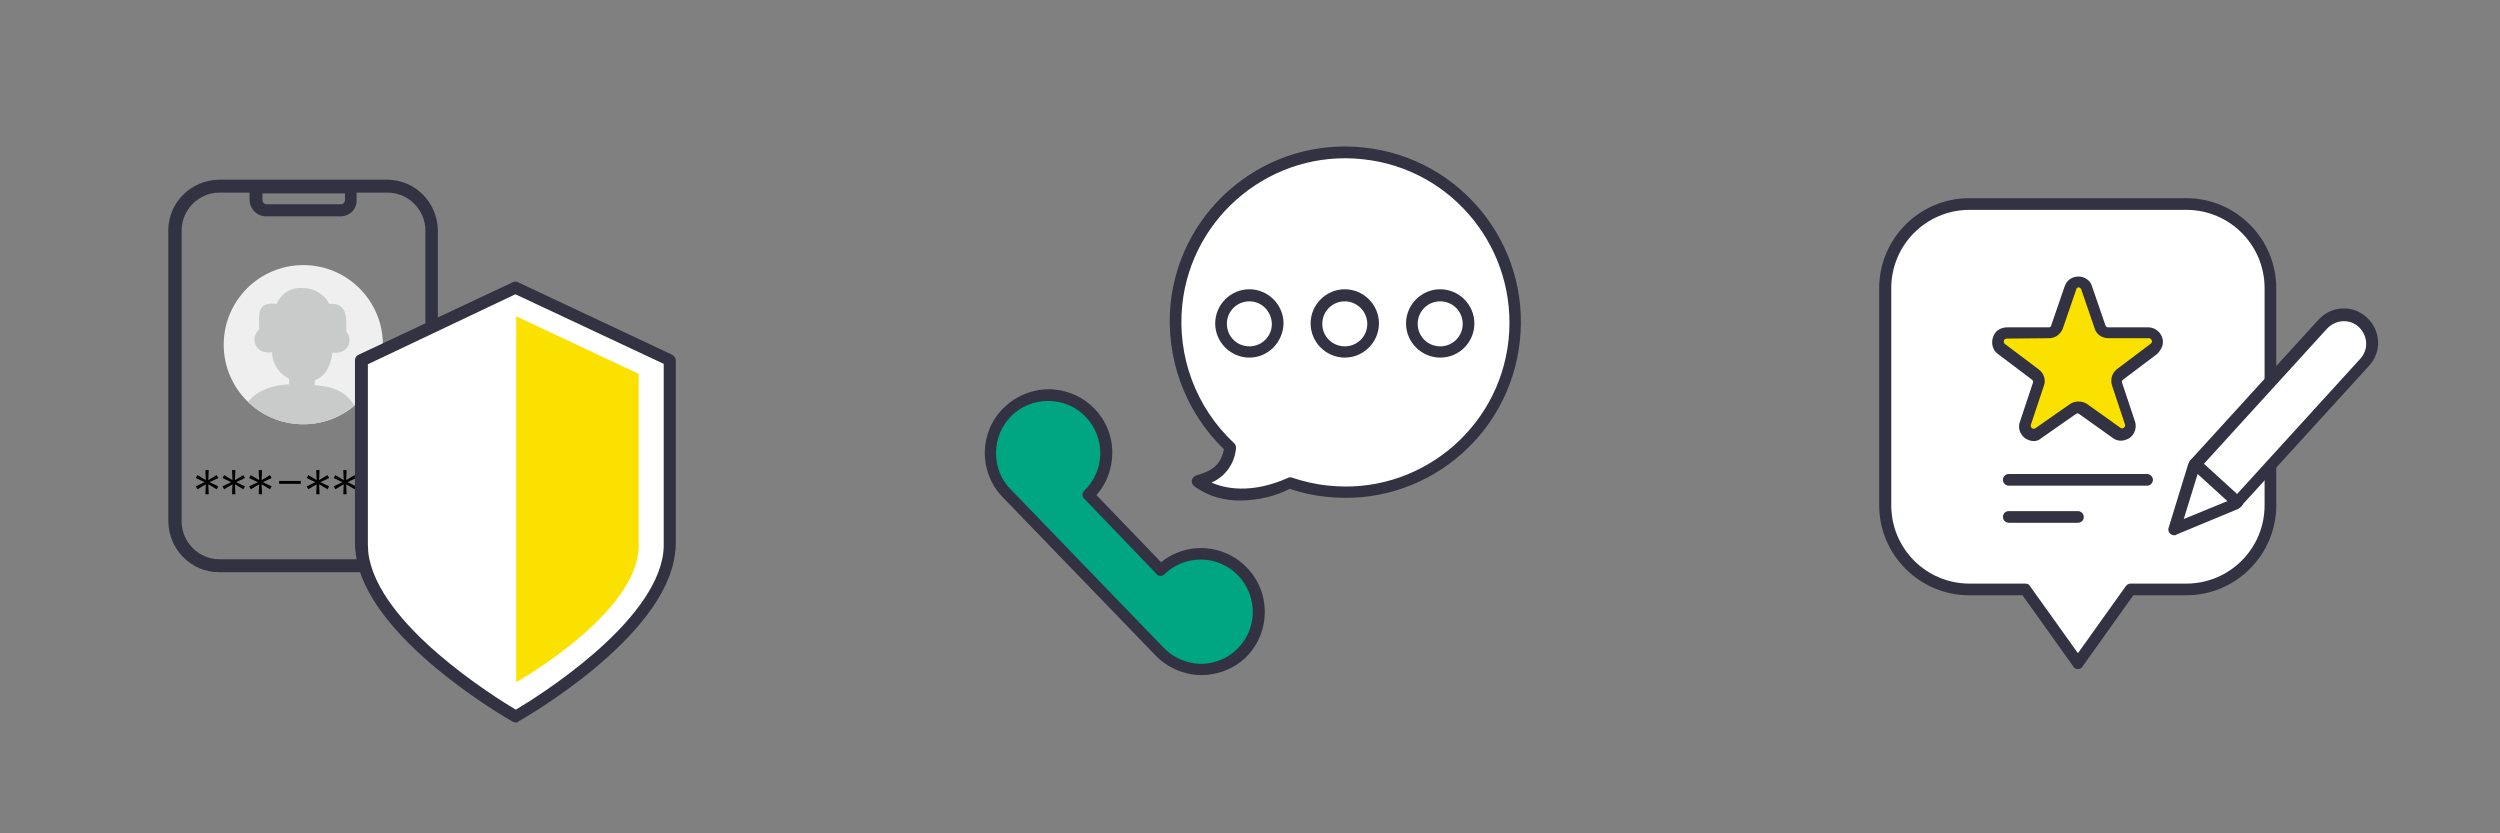 <?xml version="1.0" encoding="utf-8"?>
<!-- Generator: Adobe Illustrator 25.2.3, SVG Export Plug-In . SVG Version: 6.00 Build 0)  -->
<svg version="1.1" id="Layer_1" xmlns="http://www.w3.org/2000/svg" xmlns:xlink="http://www.w3.org/1999/xlink" x="0px" y="0px"
	 viewBox="0 0 600 200" style="enable-background:new 0 0 600 200;" xml:space="preserve">
<rect x="0" y="0" width="600" height="200" fill="#808080" stroke="none"/>
<style type="text/css">
	.st0{fill:#323242;}
	.st1{fill:#EFEFEF;}
	.st2{clip-path:url(#SVGID_2_);}
	.st3{fill:#C9CACA;}
	.st4{fill:#FFFFFF;}
	.st5{fill:#FAE100;}
	.st6{fill:#00A582;}
	.st7{fill:none;}
</style>
<g id="그룹_1472_1_" transform="translate(-672.91 -1873.777)">
	<g id="그룹_1467_1_" transform="translate(0 4)">
		<g id="그룹_1454_1_">
			<g id="그룹_1452_1_">
				<path id="패스_1354_1_" class="st0" d="M765.8,2007.1h-40.3c-6.7,0-12.1-5.4-12.2-12.2v-69.8c0-6.7,5.4-12.1,12.2-12.2h40.3
					c6.7,0,12.1,5.4,12.2,12.2v69.8C778,2001.7,772.6,2007.1,765.8,2007.1z M725.6,1916c-5,0-9.1,4.1-9.1,9.1v69.8
					c0,5,4.1,9.1,9.1,9.1h40.3c5,0,9.1-4.1,9.1-9.1v-69.8c0-5-4.1-9.1-9.1-9.1H725.6z"/>
			</g>
			<g id="그룹_1453_1_">
				<path id="패스_1355_1_" class="st0" d="M754.6,1921.7h-17.8c-2.2,0-4-1.8-4-4v-3.1c0-0.9,0.7-1.5,1.5-1.5h22.7
					c0.9,0,1.5,0.7,1.5,1.5v3.1C758.6,1920,756.8,1921.7,754.6,1921.7z M735.9,1916.2v1.6c0,0.6,0.5,1,1,1h17.8c0.6,0,1-0.5,1-1
					v-1.6H735.9z"/>
			</g>
		</g>
		<g id="그룹_1463_1_">
			<g id="그룹_1455_1_">
				<path id="패스_1356_1_" d="M723.2,1985.5l2.1,1l-0.4,0.7l-2-1.2l0.1,2.4h-0.8l0.1-2.4l-2,1.2l-0.4-0.7l2.1-1l-2.1-1l0.4-0.7
					l2,1.2l-0.1-2.4h0.8l-0.1,2.4l2-1.2l0.4,0.7L723.2,1985.5z"/>
			</g>
			<g id="그룹_1456_1_">
				<path id="패스_1357_1_" d="M729.6,1985.5l2.1,1l-0.4,0.7l-2-1.2l0.1,2.4h-0.8l0.1-2.4l-2,1.2l-0.4-0.7l2.1-1l-2.1-1l0.4-0.7
					l2,1.2l-0.1-2.4h0.8l-0.1,2.4l2-1.2l0.4,0.7L729.6,1985.5z"/>
			</g>
			<g id="그룹_1457_1_">
				<path id="패스_1358_1_" d="M736,1985.5l2.1,1l-0.4,0.7l-2-1.2l0.1,2.4h-0.8l0.1-2.4l-2,1.2l-0.4-0.7l2.1-1l-2.1-1l0.4-0.7
					l2,1.2l-0.1-2.4h0.8l-0.1,2.4l2-1.2l0.4,0.7L736,1985.5z"/>
			</g>
			<g id="그룹_1458_1_">
				<path id="패스_1359_1_" d="M745.1,1985.2v0.7h-5.2v-0.7H745.1z"/>
			</g>
			<g id="그룹_1459_1_">
				<path id="패스_1360_1_" d="M749.8,1985.5l2.1,1l-0.4,0.7l-2-1.2l0.1,2.4h-0.8l0.1-2.4l-2,1.2l-0.4-0.7l2.1-1l-2.1-1l0.4-0.7
					l2,1.2l-0.1-2.4h0.8l-0.1,2.4l2-1.2l0.4,0.7L749.8,1985.5z"/>
			</g>
			<g id="그룹_1460_1_">
				<path id="패스_1361_1_" d="M756.3,1985.5l2.1,1l-0.4,0.7l-2-1.2l0.1,2.4h-0.8l0.1-2.4l-2,1.2l-0.4-0.7l2.1-1l-2.1-1l0.4-0.7
					l2,1.2l-0.1-2.4h0.8l-0.1,2.4l2-1.2l0.4,0.7L756.3,1985.5z"/>
			</g>
			<g id="그룹_1461_1_">
				<path id="패스_1362_1_" d="M762.8,1985.5l2.1,1l-0.4,0.7l-2-1.2l0.1,2.4h-0.8l0.1-2.4l-2,1.2l-0.4-0.7l2.1-1l-2.1-1l0.4-0.7
					l2,1.2l-0.1-2.4h0.8l-0.1,2.4l2-1.2l0.4,0.7L762.8,1985.5z"/>
			</g>
			<g id="그룹_1462_1_">
				<path id="패스_1363_1_" d="M769.2,1985.5l2.1,1l-0.4,0.7l-2-1.2l0.1,2.4h-0.7l0.1-2.4l-2,1.2l-0.4-0.7l2.1-1l-2.1-1l0.4-0.7
					l2,1.2l-0.1-2.4h0.8l-0.1,2.4l2-1.2l0.4,0.7L769.2,1985.5z"/>
			</g>
		</g>
		<g id="그룹_1466_1_">
			<circle id="타원_109_1_" class="st1" cx="745.7" cy="1952.5" r="19.1"/>
			<g>
				<g>
					<defs>
						<circle id="SVGID_1_" cx="745.7" cy="1952.5" r="19.1"/>
					</defs>
					<clipPath id="SVGID_2_">
						<use xlink:href="#SVGID_1_"  style="overflow:visible;"/>
					</clipPath>
					<g id="그룹_1465_1_" class="st2">
						<g id="그룹_1464_1_">
							<path id="패스_1364_1_" class="st3" d="M750,1962.4c-0.6-0.1-1-0.1-1.6-0.2c0-0.4,0.1-0.8,0.1-1.2c2.7-1,3.8-3.6,4.2-6.6
								c4,0.5,5-3.2,3.3-5.1c0.2-3.5,0.1-6.9-4.1-6.6c-1.2-2.4-3.7-3.8-6.4-3.8c-2.7-0.2-5.1,1.3-6.2,3.8c-4.9-0.6-4.2,2.7-4.2,6.2
								c-2.2,1.8-1.1,6.1,3.1,5.4v-0.1c0,2.8,1.6,5.2,4.1,6.5c0,0.5,0,0.9,0,1.3c-6,0.4-11.5,2.7-11.7,10.3v14.2h29.2
								C759.8,1978.2,762.5,1963.7,750,1962.4z"/>
						</g>
					</g>
				</g>
			</g>
		</g>
	</g>
	<g id="그룹_1471_1_">
		<g id="그룹_1469_1_">
			<g id="그룹_1468_1_">
				<path id="패스_1365_1_" class="st4" d="M759.6,1960.2v44.2c0,0.8,0.1,1.4,0.1,2.1c2.4,19.8,36.9,39.2,36.9,39.2
					s34.5-19.4,36.9-39.2c0.1-0.7,0.1-1.4,0.1-2.1v-44.2l-37-17.4L759.6,1960.2z"/>
				<path id="패스_1366_1_" class="st0" d="M796.8,2047.2c-0.3,0-0.5-0.1-0.8-0.2c-1.4-0.8-35.2-20.1-37.7-40.3
					c-0.1-0.8-0.2-1.5-0.2-2.3v-44.2c0-0.6,0.4-1.1,0.9-1.3l37-17.4c0.4-0.2,0.9-0.2,1.2,0l37,17.4c0.5,0.3,0.9,0.8,0.9,1.3v44.2
					c0,0.8-0.1,1.5-0.2,2.3c-2.5,20.3-36.3,39.5-37.7,40.3C797.2,2047.2,796.9,2047.2,796.8,2047.2z M761.2,1961.2v43.3
					c0,0.7,0.1,1.3,0.1,1.9c2.1,17.2,30.4,34.7,35.4,37.7c4.9-2.9,33.3-20.5,35.4-37.7c0.1-0.7,0.1-1.3,0.1-2v-43.3l-35.6-16.7
					L761.2,1961.2z"/>
			</g>
		</g>
		<g id="그룹_1470_1_">
			<path id="패스_1367_1_" class="st5" d="M796.8,1949.7v87.8c0,0,27.4-15.4,29.3-31.1c0.1-0.6,0.1-1.1,0.1-1.7v-41.2
				L796.8,1949.7z"/>
		</g>
	</g>
</g>
<g id="그룹_1480_1_" transform="translate(-775.052 -1684.777)">
	<g id="그룹_1473_1_">
		<path id="패스_1368_1_" class="st6" d="M1073.4,1821.8c-5.4-5.5-14.2-5.7-19.7-0.4l-17.3-18c5.5-5.4,5.7-14.2,0.4-19.7
			c-5.4-5.5-14.2-5.7-19.7-0.4c-5.5,5.4-5.7,14.2-0.4,19.7l0,0l36.7,38c5.4,5.5,14.2,5.7,19.7,0.4
			C1078.5,1836.2,1078.7,1827.3,1073.4,1821.8L1073.4,1821.8z"/>
		<path id="패스_1369_1_" class="st0" d="M1063.4,1846.8h-0.3c-4-0.1-7.9-1.8-10.7-4.7l-36.7-38c-5.9-6.1-5.7-15.8,0.4-21.6
			c2.8-2.7,6.7-4.3,10.6-4.3h0.3c8.5,0.2,15.2,7.1,15,15.6c-0.1,3.6-1.4,7.1-3.8,9.8l15.5,16.1c6.2-5,15.1-4.4,20.6,1.3l0,0
			c5.9,6.1,5.7,15.8-0.4,21.7C1071.1,1845.3,1067.3,1846.8,1063.4,1846.8L1063.4,1846.8z M1026.6,1781c-7,0-12.5,5.6-12.5,12.5
			c0,3.3,1.2,6.4,3.5,8.7l36.7,38c2.3,2.4,5.5,3.8,8.7,3.9s6.6-1.2,8.9-3.5c5-4.8,5.1-12.7,0.3-17.7c-4.8-5-12.7-5.1-17.7-0.3
			c-0.3,0.3-0.7,0.4-1,0.4s-0.8-0.2-0.9-0.5l-17.3-18c-0.6-0.6-0.6-1.4,0-2c5-4.8,5.1-12.7,0.3-17.7
			C1033.3,1782.4,1030.1,1781,1026.6,1781L1026.6,1781z"/>
	</g>
	<g id="그룹_1479_1_">
		<g id="그룹_1474_1_">
			<path id="패스_1370_1_" class="st4" d="M1070.3,1792.1c-16.5-15.3-17.6-41.1-2.4-57.6c15.3-16.5,41.1-17.6,57.6-2.4
				c16.5,15.3,17.6,41.1,2.4,57.6c-11,11.9-28,16.2-43.3,10.9c-14,6.3-22.2-0.4-22.2-0.4C1066.5,1799.1,1069.5,1797.5,1070.3,1792.1
				z"/>
			<path id="패스_1371_1_" class="st0" d="M1073.1,1804.9c-4.1,0.1-8.2-1-11.5-3.5c-0.6-0.5-0.7-1.4-0.2-2
				c0.2-0.2,0.4-0.4,0.7-0.5c3.8-1.1,5.9-2.4,6.7-6.3c-9.4-9.1-14.1-22-12.8-35.1c2.5-23.1,23.3-39.9,46.5-37.3
				c23.1,2.5,39.9,23.3,37.3,46.5c-2.5,23.1-23.3,39.9-46.5,37.3c-2.9-0.3-5.8-0.9-8.7-1.9
				C1081.1,1803.9,1077.1,1804.8,1073.1,1804.9z M1065.8,1800.6c3.2,1.4,9.5,2.8,18.3-1.1c0.3-0.2,0.7-0.2,1-0.1
				c2.7,0.9,5.6,1.6,8.6,1.9c21.6,2.4,41.1-13.3,43.4-34.9s-13.3-41.1-34.9-43.4c-21.6-2.4-41.1,13.3-43.4,34.9
				c-1.3,12.4,3.3,24.7,12.4,33.2c0.4,0.3,0.5,0.8,0.5,1.2C1071.4,1796,1069.1,1799.2,1065.8,1800.6L1065.8,1800.6z"/>
		</g>
		<g id="그룹_1478_1_">
			<g id="그룹_1475_1_">
				<circle id="타원_111_1_" class="st4" cx="1074.9" cy="1762.4" r="6.8"/>
				<path id="패스_1372_1_" class="st0" d="M1074.9,1770.6c-4.5,0-8.2-3.7-8.2-8.2c0-4.5,3.7-8.2,8.2-8.2s8.2,3.7,8.2,8.2
					C1083,1766.9,1079.4,1770.6,1074.9,1770.6z M1074.9,1757.1c-3,0-5.4,2.4-5.4,5.4c0,3,2.4,5.4,5.4,5.4c3,0,5.4-2.4,5.4-5.4
					C1080.2,1759.5,1077.9,1757.1,1074.9,1757.1z"/>
			</g>
			<g id="그룹_1476_1_">
				<circle id="타원_112_1_" class="st4" cx="1097.8" cy="1762.4" r="6.8"/>
				<path id="패스_1373_1_" class="st0" d="M1097.8,1770.6c-4.5,0-8.2-3.7-8.2-8.2c0-4.5,3.7-8.2,8.2-8.2s8.2,3.7,8.2,8.2
					C1106,1766.9,1102.3,1770.6,1097.8,1770.6z M1097.8,1757.1c-3,0-5.4,2.4-5.4,5.4c0,3,2.4,5.4,5.4,5.4c3,0,5.4-2.4,5.4-5.4
					C1103.2,1759.5,1100.7,1757.1,1097.8,1757.1z"/>
			</g>
			<g id="그룹_1477_1_">
				<circle id="타원_113_1_" class="st4" cx="1120.7" cy="1762.4" r="6.8"/>
				<path id="패스_1374_1_" class="st0" d="M1120.7,1770.6c-4.5,0-8.2-3.7-8.2-8.2c0-4.5,3.7-8.2,8.2-8.2c4.5,0,8.2,3.7,8.2,8.2
					C1128.9,1766.9,1125.3,1770.6,1120.7,1770.6z M1120.7,1757.1c-3,0-5.4,2.4-5.4,5.4c0,3,2.4,5.4,5.4,5.4c3,0,5.4-2.4,5.4-5.4
					C1126.1,1759.5,1123.7,1757.1,1120.7,1757.1z"/>
			</g>
		</g>
	</g>
</g>
<g id="그룹_1451_1_" transform="translate(-536.898 -1644.235)">
	<g id="그룹_1447_1_">
		<g id="그룹_1440_1_">
			<path id="패스_1345_1_" class="st4" d="M1061.7,1693.2h-52.1c-11.2,0-20.2,9.1-20.2,20.2v52.1c0,11.2,9.1,20.2,20.2,20.2l0,0
				h13.4l12.6,17.7l12.6-17.7h13.4c11.2,0,20.2-9.1,20.2-20.2l0,0v-52.1C1081.9,1702.3,1072.9,1693.2,1061.7,1693.2L1061.7,1693.2z"
				/>
			<path id="패스_1346_1_" class="st0" d="M1035.6,1804.8L1035.6,1804.8c-0.5,0-0.9-0.2-1.1-0.6l-12.2-17.1h-12.8
				c-11.9,0-21.6-9.7-21.6-21.6v-52.1c0-11.9,9.7-21.6,21.6-21.6h52.1c11.9,0,21.6,9.7,21.6,21.6v52.1c0,11.9-9.7,21.6-21.6,21.6
				h-12.7l-12.2,17.1C1036.5,1804.6,1036.1,1804.8,1035.6,1804.8z M1009.6,1694.6c-10.4,0-18.8,8.4-18.8,18.8v52.1
				c0,10.4,8.4,18.8,18.8,18.8h13.4c0.5,0,0.9,0.2,1.1,0.6l11.5,16.1l11.5-16.1c0.3-0.4,0.7-0.6,1.1-0.6h13.4
				c10.4,0,18.8-8.4,18.8-18.8v-52.1c0-10.4-8.4-18.8-18.8-18.8H1009.6z"/>
		</g>
		<g id="그룹_1446_1_">
			<g id="그룹_1442_1_">
				<g id="그룹_1441_1_">
					<path id="패스_1347_1_" class="st5" d="M1045.2,1736.4l3.1,9.3c0.4,1.1-0.3,2.3-1.4,2.7c-0.6,0.2-1.4,0.1-1.9-0.3l-8-5.7
						c-0.7-0.6-1.8-0.6-2.5,0l-8.3,5.8c-0.9,0.6-2.3,0.5-3-0.6c-0.4-0.6-0.5-1.3-0.3-1.9l3.1-9.3c0.3-0.8,0-1.8-0.7-2.4l-8.1-6.1
						c-0.9-0.7-1.1-2-0.5-3c0.4-0.6,1-0.8,1.7-0.8h10c0.9,0,1.8-0.6,2-1.5l3.2-9.3c0.4-1.1,1.6-1.7,2.7-1.3c0.6,0.2,1.1,0.7,1.3,1.3
						l3.2,9.3c0.3,0.8,1.1,1.5,2,1.5h9.7c1.2,0,2.1,0.9,2.1,2.1c0,0.6-0.3,1.3-0.8,1.7l-8.1,6.1
						C1045.2,1734.6,1044.9,1735.5,1045.2,1736.4z"/>
					<path id="패스_1348_1_" class="st0" d="M1025,1750.1c-0.7,0-1.5-0.3-2.1-0.7c-1.2-0.9-1.8-2.5-1.2-4l3.1-9.3
						c0.1-0.3,0-0.6-0.3-0.8l-8.1-6.1c-1.6-1.2-1.8-3.4-0.7-5c0.6-0.9,1.8-1.4,2.9-1.4h10c0.3,0,0.6-0.2,0.6-0.5l3.2-9.3
						c0.5-1.5,1.8-2.4,3.3-2.4l0,0c1.5,0,2.9,0.9,3.3,2.4l3.2,9.3c0.1,0.3,0.4,0.5,0.6,0.5h9.7c1.9,0,3.5,1.6,3.5,3.5
						c0,1.1-0.6,2.1-1.4,2.9l-8.1,6.1c-0.3,0.2-0.4,0.5-0.3,0.8l0,0l3.1,9.3c0.6,1.8-0.4,3.9-2.3,4.4c-1.1,0.4-2.2,0.2-3.1-0.5
						l-8-5.7c-0.3-0.2-0.6-0.2-0.8,0l-8.3,5.8C1026.4,1749.8,1025.7,1750.1,1025,1750.1z M1018.5,1725.5c-0.4,0-0.7,0.3-0.7,0.7
						c0,0.2,0.1,0.5,0.3,0.6l8.1,6.1c1.2,0.9,1.8,2.5,1.2,4l-3.1,9.3c-0.1,0.4,0.1,0.8,0.5,0.9c0.2,0.1,0.5,0,0.6-0.1l8.3-5.8
						c1.2-0.8,2.9-0.8,4.1,0l8,5.7c0.3,0.2,0.6,0.2,0.8,0c0.3-0.2,0.4-0.5,0.3-0.8l-3.1-9.3c-0.5-1.5,0-3.1,1.2-4l8.1-6.1
						c0.3-0.3,0.4-0.6,0.1-1c-0.1-0.2-0.4-0.3-0.6-0.3h-9.7c-1.5,0-2.9-0.9-3.3-2.4l-3.2-9.3c-0.1-0.3-0.4-0.5-0.6-0.5l0,0
						c-0.3,0-0.6,0.2-0.6,0.5l-3.2,9.3c-0.5,1.4-1.8,2.4-3.3,2.4L1018.5,1725.5z"/>
				</g>
			</g>
			<g id="그룹_1445_1_">
				<g id="그룹_1443_1_">
					<path id="패스_1349_1_" class="st0" d="M1052.2,1760.8H1019c-0.7,0-1.4-0.6-1.4-1.4s0.6-1.4,1.4-1.4h33.2
						c0.7,0,1.4,0.6,1.4,1.4C1053.6,1760.1,1053,1760.8,1052.2,1760.8z"/>
				</g>
				<g id="그룹_1444_1_">
					<path id="패스_1350_1_" class="st0" d="M1035.6,1769.7h-16.6c-0.7,0-1.4-0.6-1.4-1.4s0.6-1.4,1.4-1.4h16.6
						c0.7,0,1.4,0.6,1.4,1.4C1037.1,1769,1036.4,1769.7,1035.6,1769.7z"/>
				</g>
			</g>
		</g>
	</g>
	<g id="그룹_1450_1_">
		<g id="그룹_1448_1_">
			<path id="패스_1351_1_" class="st4" d="M1073.4,1765.2l-14.7,6.1l4.7-15.3l30.9-33.9c2.5-2.8,6.8-3,9.6-0.5l0,0l0,0
				c2.8,2.5,3,6.8,0.5,9.6L1073.4,1765.2z"/>
			<path id="패스_1352_1_" class="st0" d="M1058.7,1772.7c-0.7,0-1.4-0.6-1.4-1.4c0-0.2,0-0.3,0.1-0.5l4.7-15.3
				c0.1-0.2,0.2-0.4,0.3-0.6l30.9-33.9c3.1-3.4,8.2-3.7,11.6-0.6c3.4,3.1,3.7,8.2,0.6,11.6l-0.1,0.1l-30.9,33.9
				c-0.2,0.2-0.3,0.3-0.5,0.4l-14.7,6.1C1059.1,1772.7,1058.9,1772.7,1058.7,1772.7z M1064.7,1756.8l-3.7,12l11.7-4.8l30.7-33.7
				c2-2.2,1.8-5.5-0.4-7.6c-2.2-2-5.5-1.8-7.6,0.4l0,0L1064.7,1756.8z"/>
		</g>
		<g id="그룹_1449_1_">
			<line id="선_76_1_" class="st7" x1="1063.8" y1="1755.7" x2="1073.8" y2="1764.9"/>
			<path id="패스_1353_1_" class="st0" d="M1073.8,1766.2c-0.4,0-0.6-0.1-0.9-0.4l-10.1-9.2c-0.6-0.6-0.6-1.4-0.1-2
				c0.6-0.6,1.4-0.6,2-0.1l0,0l10.1,9.2c0.6,0.6,0.6,1.4,0.1,2C1074.6,1766.1,1074.2,1766.2,1073.8,1766.2L1073.8,1766.2z"/>
		</g>
	</g>
</g>
</svg>
